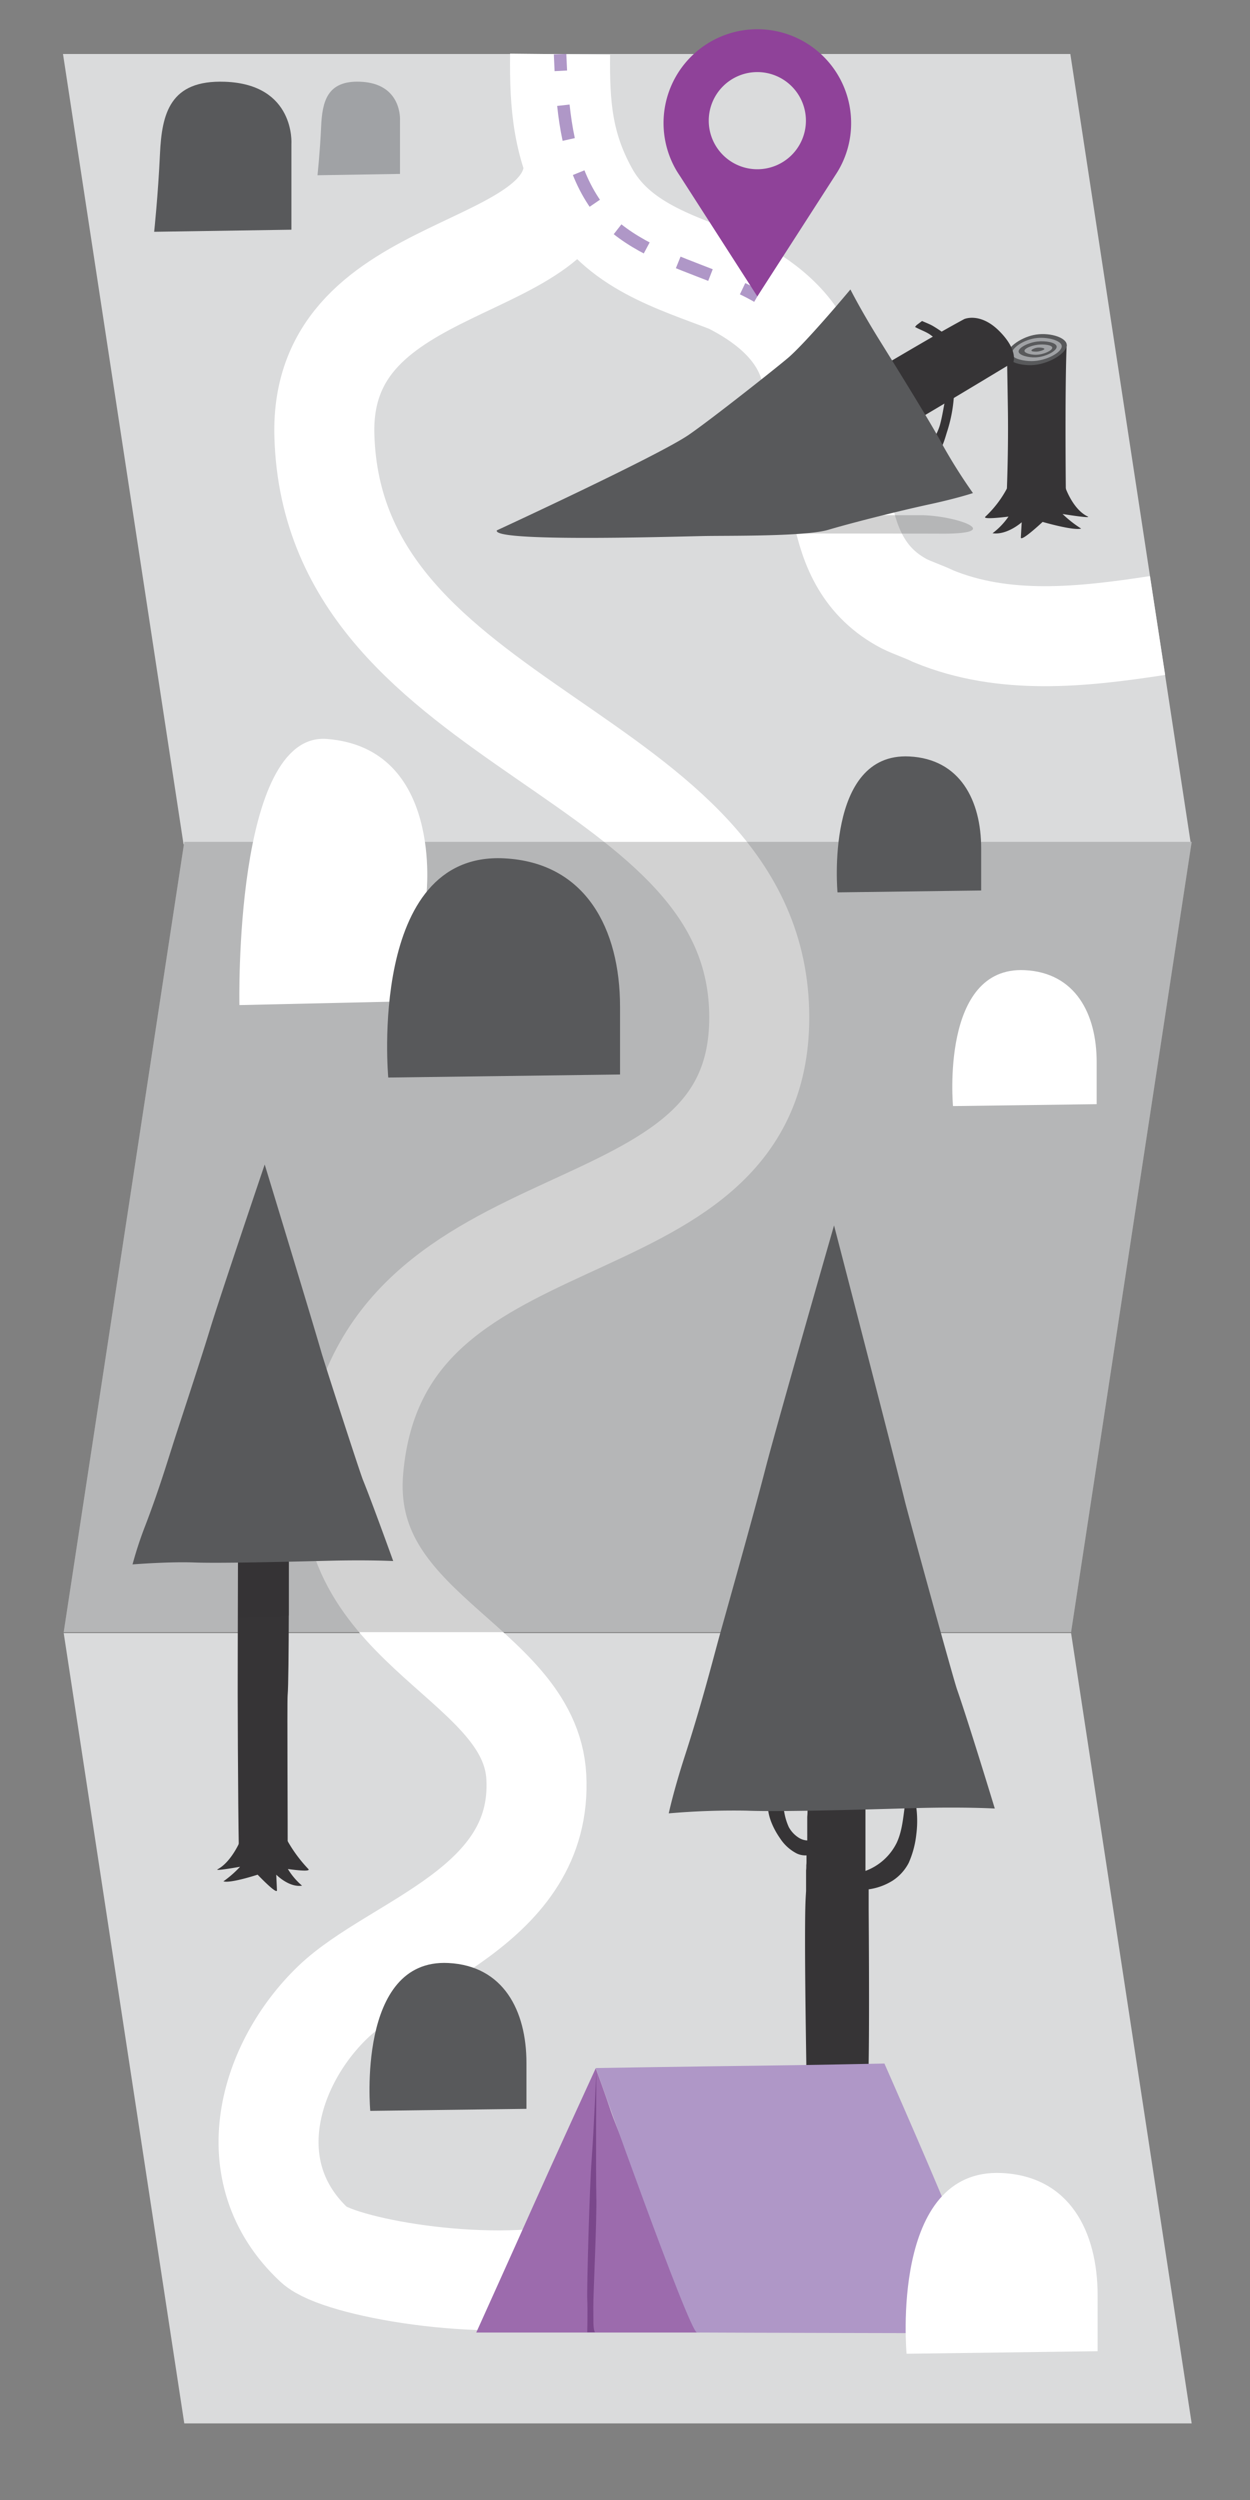 <?xml version="1.0" encoding="UTF-8" standalone="no"?>
<svg
   xmlns:dc="http://purl.org/dc/elements/1.1/"
   xmlns:cc="http://creativecommons.org/ns#"
   xmlns:rdf="http://www.w3.org/1999/02/22-rdf-syntax-ns#"
   xmlns:svg="http://www.w3.org/2000/svg"
   xmlns="http://www.w3.org/2000/svg"
   xmlns:sodipodi="http://sodipodi.sourceforge.net/DTD/sodipodi-0.dtd"
   xmlns:inkscape="http://www.inkscape.org/namespaces/inkscape"
   viewBox="0 0 300 600"
   version="1.1"
   id="svg3937"
   sodipodi:docname="canceled.svg"
   inkscape:version="0.92.4 (5da689c313, 2019-01-14)">
  <rect x="0" y="0" width="300" height="600" fill="#808080" stroke="none"/>
  <sodipodi:namedview
     pagecolor="#ffffff"
     bordercolor="#666666"
     borderopacity="1"
     objecttolerance="10"
     gridtolerance="10"
     guidetolerance="10"
     inkscape:pageopacity="0"
     inkscape:pageshadow="2"
     inkscape:window-width="1366"
     inkscape:window-height="671"
     id="namedview3939"
     showgrid="false"
     inkscape:zoom="2.2627417"
     inkscape:cx="205.29398"
     inkscape:cy="81.640217"
     inkscape:window-x="0"
     inkscape:window-y="27"
     inkscape:window-maximized="1"
     inkscape:current-layer="svg3937" />
  <defs
     id="defs3849">
    <style
       id="style3847">.cls-1{fill:#dadbdc;}.cls-2,.cls-3,.cls-4{fill:none;stroke-miterlimit:10;}.cls-2{stroke:#fff;stroke-width:24px;}.cls-3,.cls-4{stroke:#af97c7;stroke-width:3px;}.cls-4{stroke-dasharray:8.32 8.32;}.cls-5,.cls-6,.cls-7{fill:#363436;}.cls-5{opacity:0.22;}.cls-7{opacity:0.44;}.cls-8{fill:#58595b;}.cls-9{fill:#9c6bad;}.cls-10{fill:#af97c7;}.cls-11{fill:#7a478b;}.cls-12{fill:#a0a2a5;}.cls-13{fill:#8f4299;}.cls-14{fill:#fff;}</style>
  </defs>
  <title
     id="title3851">problems D</title>
  <g
     id="Layer_11"
     data-name="Layer 11">
    <polygon
       class="cls-1"
       points="285.82 202.64 44.05 202.64 15.12 12.96 256.88 12.96 285.82 202.64"
       id="polygon3853" />
    <polygon
       class="cls-1"
       points="257.06 391.72 15.29 391.72 44.23 202.05 286 202.05 257.06 391.72"
       id="polygon3855" />
    <polygon
       class="cls-1"
       points="286 581.62 44.23 581.62 15.29 391.94 257.06 391.94 286 581.62"
       id="polygon3857" />
  </g>
  <g
     id="Layer_5"
     data-name="Layer 5">
    <path
       class="cls-2"
       d="M134.42,13c-.13,12.28.6,21.91,6.6,32.91,7,13,21,17,34,22,8,4,16,10,19,19,1,2,2,5,3,7,6,18,1,41,20,51,2,1,5,2,7,3,17,7,35.65,5,53.79,2.21"
       id="path3860" />
    <path
       class="cls-2"
       d="M138.62,545.5c-22.77,5-57.59-1.48-63.18-6.69-18.85-17.59-10.82-43.59,4.4-58.25,14.67-14.14,50.49-23,48.88-54.06-1.44-27.77-47.38-35.21-43.9-74,6.24-69.52,97.43-48.18,97.4-108.32,0-64.58-102.38-67.91-104.37-139.7-1.21-44.06,61.44-37.28,59.87-66.37"
       id="path3862" />
    <path
       class="cls-3"
       d="M134.42,13c.05,1.33.11,2.66.18,4"
       id="path3864" />
    <path
       class="cls-4"
       d="M135.21,25.26c1.17,11,4.08,21.61,12.81,29.61,7.72,6.18,17.66,9.05,26.4,12.72"
       id="path3866" />
    <path
       class="cls-3"
       d="M178.22,69.29q1.83.87,3.54,1.86"
       id="path3868" />
  </g>
  <g
     id="Layer_3"
     data-name="Layer 3">
    <polygon
       class="cls-5"
       points="257.06 391.72 15.29 391.72 44.23 202.05 286 202.05 257.06 391.72"
       id="polygon3871" />
  </g>
  <g
     id="Layer_7"
     data-name="Layer 7">
    <path
       class="cls-6"
       d="M219.59,431.85a1,1,0,0,0-1.58-.61.52.52,0,0,0-.56.39c-.67,3.57-.68,7.28-2.24,10.64a13.61,13.61,0,0,1-7.5,6.75c0-.88,0-1.73,0-2.57,0-.3,0-.59,0-.89s0-.66,0-1,0-.92,0-1.37v-.34c0-.42,0-.84,0-1.26v-.55c0-.23,0-.46,0-.69,0-.48,0-.95,0-1.41,0-.22,0-.43,0-.64s0-.39,0-.58c0-.43,0-.85,0-1.25v-.11c0-.37,0-.73,0-1.08,0-.13,0-.26,0-.39,0-.7,0-1.35,0-1.93,0-.18,0-.36,0-.52,0-.49,0-.92,0-1.29,0-.12,0-.23,0-.33v-1.32H193.81V430a1.55,1.55,0,0,1,0,.21c0,.21,0,.46,0,.75v.23c0,.15,0,.3,0,.47v.08c0,.18,0,.37,0,.57v.32c0,.13,0,.27,0,.41a1.93,1.93,0,0,0,0,.24c0,.2,0,.42,0,.64v.22c0,.59,0,1.21-.07,1.87v0c0,.33,0,.67,0,1v.11c0,.31,0,.62,0,.94v.22l0,.88v.23c0,.3,0,.59,0,.89a2.53,2.53,0,0,1,0,.28c0,.38,0,.76,0,1.15a4.19,4.19,0,0,1-2-.63,6.93,6.93,0,0,1-2.44-2.6,14.42,14.42,0,0,1-1.09-3.64,11.65,11.65,0,0,0-1.2-3.28.44.44,0,0,0-.65-.11,1,1,0,0,0-1.82.24c-.9,3.13.92,7,2.67,9.5a10.52,10.52,0,0,0,4,3.64,4.81,4.81,0,0,0,2.35.46v.21c0,.27,0,.55,0,.82s0,.24,0,.36c0,.32,0,.63-.05.94a2.09,2.09,0,0,1,0,.25c0,.33,0,.66-.05,1,0,.14,0,.28,0,.42,0,.3,0,.6,0,.9,0,.12,0,.24,0,.36s0,.5,0,.74,0,.28,0,.41,0,.47,0,.7l0,.39c0,.24,0,.47,0,.71s0,.21,0,.32l-.06,1c-.11,1.78-.16,3.89-.18,7.83h0c-.09,16.27.6,48.71.72,58.2.15,11.51-.4,22.38-.4,22.38l14.29-.35s-.51-31.51.36-40.07c.47-4.68.42-26.16.29-44.67h0c0-1.59,0-3.17,0-4.71v0h.07a14.64,14.64,0,0,0,5.69-2.08,11.27,11.27,0,0,0,3.85-4.26,23,23,0,0,0,1.83-6.88A25.39,25.39,0,0,0,219.59,431.85Z"
       id="path3874" />
    <path
       class="cls-8"
       d="M179.21,434.56c7.75.33,28.35-.27,40.23-.61s19.31.1,19.31.1-6.21-20.42-9.07-28.61c-.93-2.66-11.64-41.61-12.51-45.15-2.94-12-17-66.19-17-66.19s-13.72,47.76-16.47,58.4c-3.11,12.08-10.37,37.7-11.29,41.08-1.77,6.53-4.25,16.1-8,27.7-2.81,8.67-3.91,13.93-3.91,13.93A179.12,179.12,0,0,1,179.21,434.56Z"
       id="path3878" />
    <path
       class="cls-9"
       d="M143,496.33s-10.2,22.23-15,33-13.7,30.48-13.7,30.48l53.79,0s-20-48.64-21.41-52.92-3.7-10.51-3.7-10.51"
       id="path3880" />
    <path
       class="cls-10"
       d="M143,496.33s25.44-.41,38-.55,31.26-.53,31.26-.53,14.2,32.18,17.26,40.55S240.39,560,240.39,560s-71.27-.16-73.12-.2S143,496.33,143,496.33Z"
       id="path3882" />
    <path
       class="cls-11"
       d="M143.12,497.07s-.15,24.38,0,30.08-.77,23.75-.72,26.59-.12,5.13.38,6h-1.84s.12-5.42,0-7.87.53-26.63,1.06-33.67S143.12,497.07,143.12,497.07Z"
       id="path3884" />
    <path
       class="cls-5"
       d="M221.61,123.65c8.79.28,20.09,4.72,3.15,4.42L153.17,128l43.45-4.35Z"
       id="path3886" />
    <path
       class="cls-6"
       d="M256,82.78c-1,.06-10.54,2.29-14.32,2.33.1,5.82.18,10.79.22,13.6.15,11.51-.4,22.38-.4,22.38a11.46,11.46,0,0,0,7,2.89,9.92,9.92,0,0,0,7.33-3.25S255.51,94.32,256,82.78Z"
       id="path3888" />
    <path
       class="cls-6"
       d="M241.68,117.21a26,26,0,0,1-5.17,6.77c-1,.86,5.53,0,5.53,0a17.22,17.22,0,0,1-3.83,4c3.52.5,7-2.64,7-2.64L245,129c0,1.16,5.23-3.74,5.23-3.74s7.38,2.15,9.25,1.6a27.58,27.58,0,0,1-4.46-3.5s7.26,1.17,6,.58c-3.47-1.65-5.27-6.78-5.27-6.78Z"
       id="path3890" />
    <path
       class="cls-8"
       d="M241.74,85.43c.35,1.61,3.56,2.28,5.78,2.21,4.19-.13,8.77-3,8.49-5-.26-1.78-4.51-3-8-2.22C244.76,81.12,241.33,83.61,241.74,85.43Z"
       id="path3892" />
    <path
       class="cls-12"
       d="M242.86,85c.23,1.18,3,1.67,4.69,1.67,3.61,0,7.46-2.19,7.26-3.68-.16-1.28-3.35-2.13-5.88-1.87C245.77,81.41,242.6,83.59,242.86,85Z"
       id="path3894" />
    <path
       class="cls-8"
       d="M244.47,84.41c.11.87,2.33,1.43,4.05,1.36,2.56-.1,5.23-1.63,5.08-2.62s-2.69-1.41-4.67-1.18C246.77,82.23,244.36,83.46,244.47,84.41Z"
       id="path3896" />
    <path
       class="cls-12"
       d="M245.88,84.22c0,.54,1.53.92,2.66.93,2,0,4.1-1.09,4-1.73s-2-.86-3.5-.68S245.83,83.62,245.88,84.22Z"
       id="path3898" />
    <path
       class="cls-8"
       d="M247.55,84.16c.08.27,1.13.23,1.22.23.57,0,1.88-.37,1.88-.64s-1.17-.41-1.82-.29S247.48,83.93,247.55,84.16Z"
       id="path3900" />
    <path
       class="cls-6"
       d="M239.77,79.4c-4.56-4.52-8.35-2.82-8.35-2.82-7.07,3.8-18.23,10.47-31.61,18.38h0l-4.05,2.4,0,0,0,0a19.33,19.33,0,0,0-1.38-1.48q-2.25,1.13-4.45,2.36A17.64,17.64,0,0,1,192,99.6l-2.21,1.31-.76.45-.86.51-1.17.7-.29.17-1.08.65-.48.28-.59.35-1.21.73-.56.33-.49.29-1.08.64-.09.06-.93.55-.33.2-1.66,1-.45.27-1.1.66-.29.17-.37.22-.22.14-.32.19-.22.13,6.87,11.83.07,0,.26-.14.08,0,.18-.1.66-.35.2-.11.42-.22.06,0,.51-.27.28-.15.36-.19.21-.12c.19-.09.37-.2.57-.3l.2-.11,1.65-.88h0l.89-.48.1,0,.83-.44.19-.1.78-.42.21-.11.79-.41.25-.14,1-.53a4.27,4.27,0,0,1,.44,2,7.92,7.92,0,0,1-.16,1.19c.52-.27,1-.56,1.56-.82.74-.38,1.45-.76,2.15-1.14,0-.21,0-.41,0-.62A4.72,4.72,0,0,0,196,114l.19-.11.73-.37.32-.17.83-.43.23-.12.87-.45.38-.2.8-.41.32-.17.66-.33.37-.19.62-.32.35-.17.63-.33.29-.14.89-.45c1.59-.79,3.45-1.81,6.85-3.77h0c8.2-4.7,21-12.37,31.84-18.93C243.21,87,244.46,84.05,239.77,79.4Z"
       id="path3902" />
    <path
       class="cls-6"
       d="M229,91.9a.49.49,0,0,0-1-.13c-1.25,3.2-1.49,6.79-2.38,10.1-.71,2.65-2.65,5-3.11,7.63a.47.47,0,0,0,.58.57c2.55-.59,3.46-4,4.14-6.25A35,35,0,0,0,229,91.9Z"
       id="path3904" />
    <path
       class="cls-6"
       d="M228.27,81.39c-.39-.72-1.18-1-1.84-1.48a30.13,30.13,0,0,0-2.61-1.72c-.81-.45-1.68-.77-2.53-1.15l-1.33,1c-.11.15-.24.29-.36.43,1.05.58,2.22,1,3.15,1.54,1.37.75,3.62,3.32,5.25,2.4A.77.77,0,0,0,228.27,81.39Z"
       id="path3906" />
    <path
       class="cls-8"
       d="M226.23,106.8c-2.64-5-10.56-17.77-15.13-25.12s-7-12.21-7-12.21-10,12-14.71,16.2c-2.45,2.14-18.83,15.1-24.15,18.73-7.46,5.09-46,22.89-46,22.89-1.15,2.77,39.45,1.58,49.65,1.36,5.84-.12,24.44.14,29.88-1.49,4.72-1.41,15.84-4.29,24.53-6.17,6.49-1.41,10.21-2.65,10.21-2.65A129.37,129.37,0,0,1,226.23,106.8Z"
       id="path3908" />
    <path
       class="cls-13"
       d="M204.27,29.52a22.51,22.51,0,1,0-41.84,11.54h0c.25.4.5.8.77,1.19l18.56,28.89L200.51,42h0A22.37,22.37,0,0,0,204.27,29.52Zm-22.51,11.1A11.66,11.66,0,1,1,193.42,29,11.66,11.66,0,0,1,181.76,40.62Z"
       id="path3910" />
    <path
       class="cls-14"
       d="M57.46,241.22s-1.4-65.64,21-63.87c28,2.2,23.88,37.27,23.88,37.27v25.59Z"
       id="path3912" />
    <path
       class="cls-8"
       d="M93.18,258.6S88.2,204.34,121,206c19.64,1,27.81,17,27.81,35.62v16.26l-55.62.73Z"
       id="path3914" />
    <path
       class="cls-6"
       d="m 57.12,372 -0.06,24.28 c -0.06,10.09 0.06,36.088 0.26,47.448 3.83,0.33 7.88,-0.278 11.71,0.042 0.06,-3 -0.14,-35.29 0,-36.88 0.38,-3.84 0.28,-36.92 0.28,-37 v -0.73 c 0,0 -12.18,-0.36 -12.19,2.84 z"
       id="path3916"
       inkscape:connector-curvature="0"
       style="fill:#363436"
       sodipodi:nodetypes="cccccscc" />
    <path
       class="cls-7"
       d="M66.93,388.12c.8-.16,1.6-.28,2.4-.4,0-9,0-17.77,0-17.82v-.73s-12.19-.37-12.2,2.85l0,16.26C60.36,388.2,63.64,388.17,66.93,388.12Z"
       id="path3918" />
    <path
       class="cls-8"
       d="M46.72,375c6.2.22,22.69-.18,32.19-.42s15.46.07,15.46.07-5-13.89-7.26-19.46c-.74-1.81-9.32-28.3-10-30.71-2.36-8.18-13.58-45-13.58-45s-11,32.48-13.18,39.72c-2.5,8.22-8.31,25.65-9,27.95-1.42,4.43-3.4,10.95-6.42,18.84a90.47,90.47,0,0,0-3.12,9.47S40.52,374.76,46.72,375Z"
       id="path3920" />
    <path
       class="cls-6"
       d="M69,441.81A33.9,33.9,0,0,0,74,448.56c.85.86-4.91,0-4.91,0a16.51,16.51,0,0,0,3.4,4c-3.13.5-6.19-2.64-6.19-2.64s.12,2.55.17,3.74-4.64-3.74-4.64-3.74-6.55,2.15-8.21,1.6a25.51,25.51,0,0,0,4-3.5s-6.45,1.17-5.35.58c3.08-1.65,5.12-6.24,5.12-6.24Z"
       id="path3922" />
    <path
       class="cls-14"
       d="M217.58,564.9s-4.11-44.73,22.92-43.37c16.19.81,22.92,14,22.93,29.36v13.4l-45.85.61Z"
       id="path3924" />
    <path
       class="cls-8"
       d="M201,214.17s-3.09-33.64,17.24-32.62c12.17.61,17.24,10.52,17.24,22.09v10.08l-34.48.45Z"
       id="path3926" />
    <path
       class="cls-14"
       d="M228.72,265.46s-3.09-33.64,17.24-32.62c12.17.61,17.24,10.52,17.24,22.08V265l-34.48.46Z"
       id="path3928" />
    <path
       class="cls-12"
       d="M96,41.74V28.92s.62-8.94-9.6-9.31c-7.88-.29-9.06,4.73-9.33,10.81s-.87,11.64-.87,11.64Z"
       id="path3930" />
    <path
       class="cls-8"
       d="M69.94,55.13V34.55s1-14.34-16-14.93C40.8,19.16,38.84,27.2,38.39,37S37,55.63,37,55.63Z"
       id="path3932" />
    <path
       class="cls-8"
       d="M88.86,506.58S85.51,470,107.61,471.12c13.23.67,18.74,11.44,18.74,24v11l-37.49.49Z"
       id="path3934" />
  </g>
</svg>
